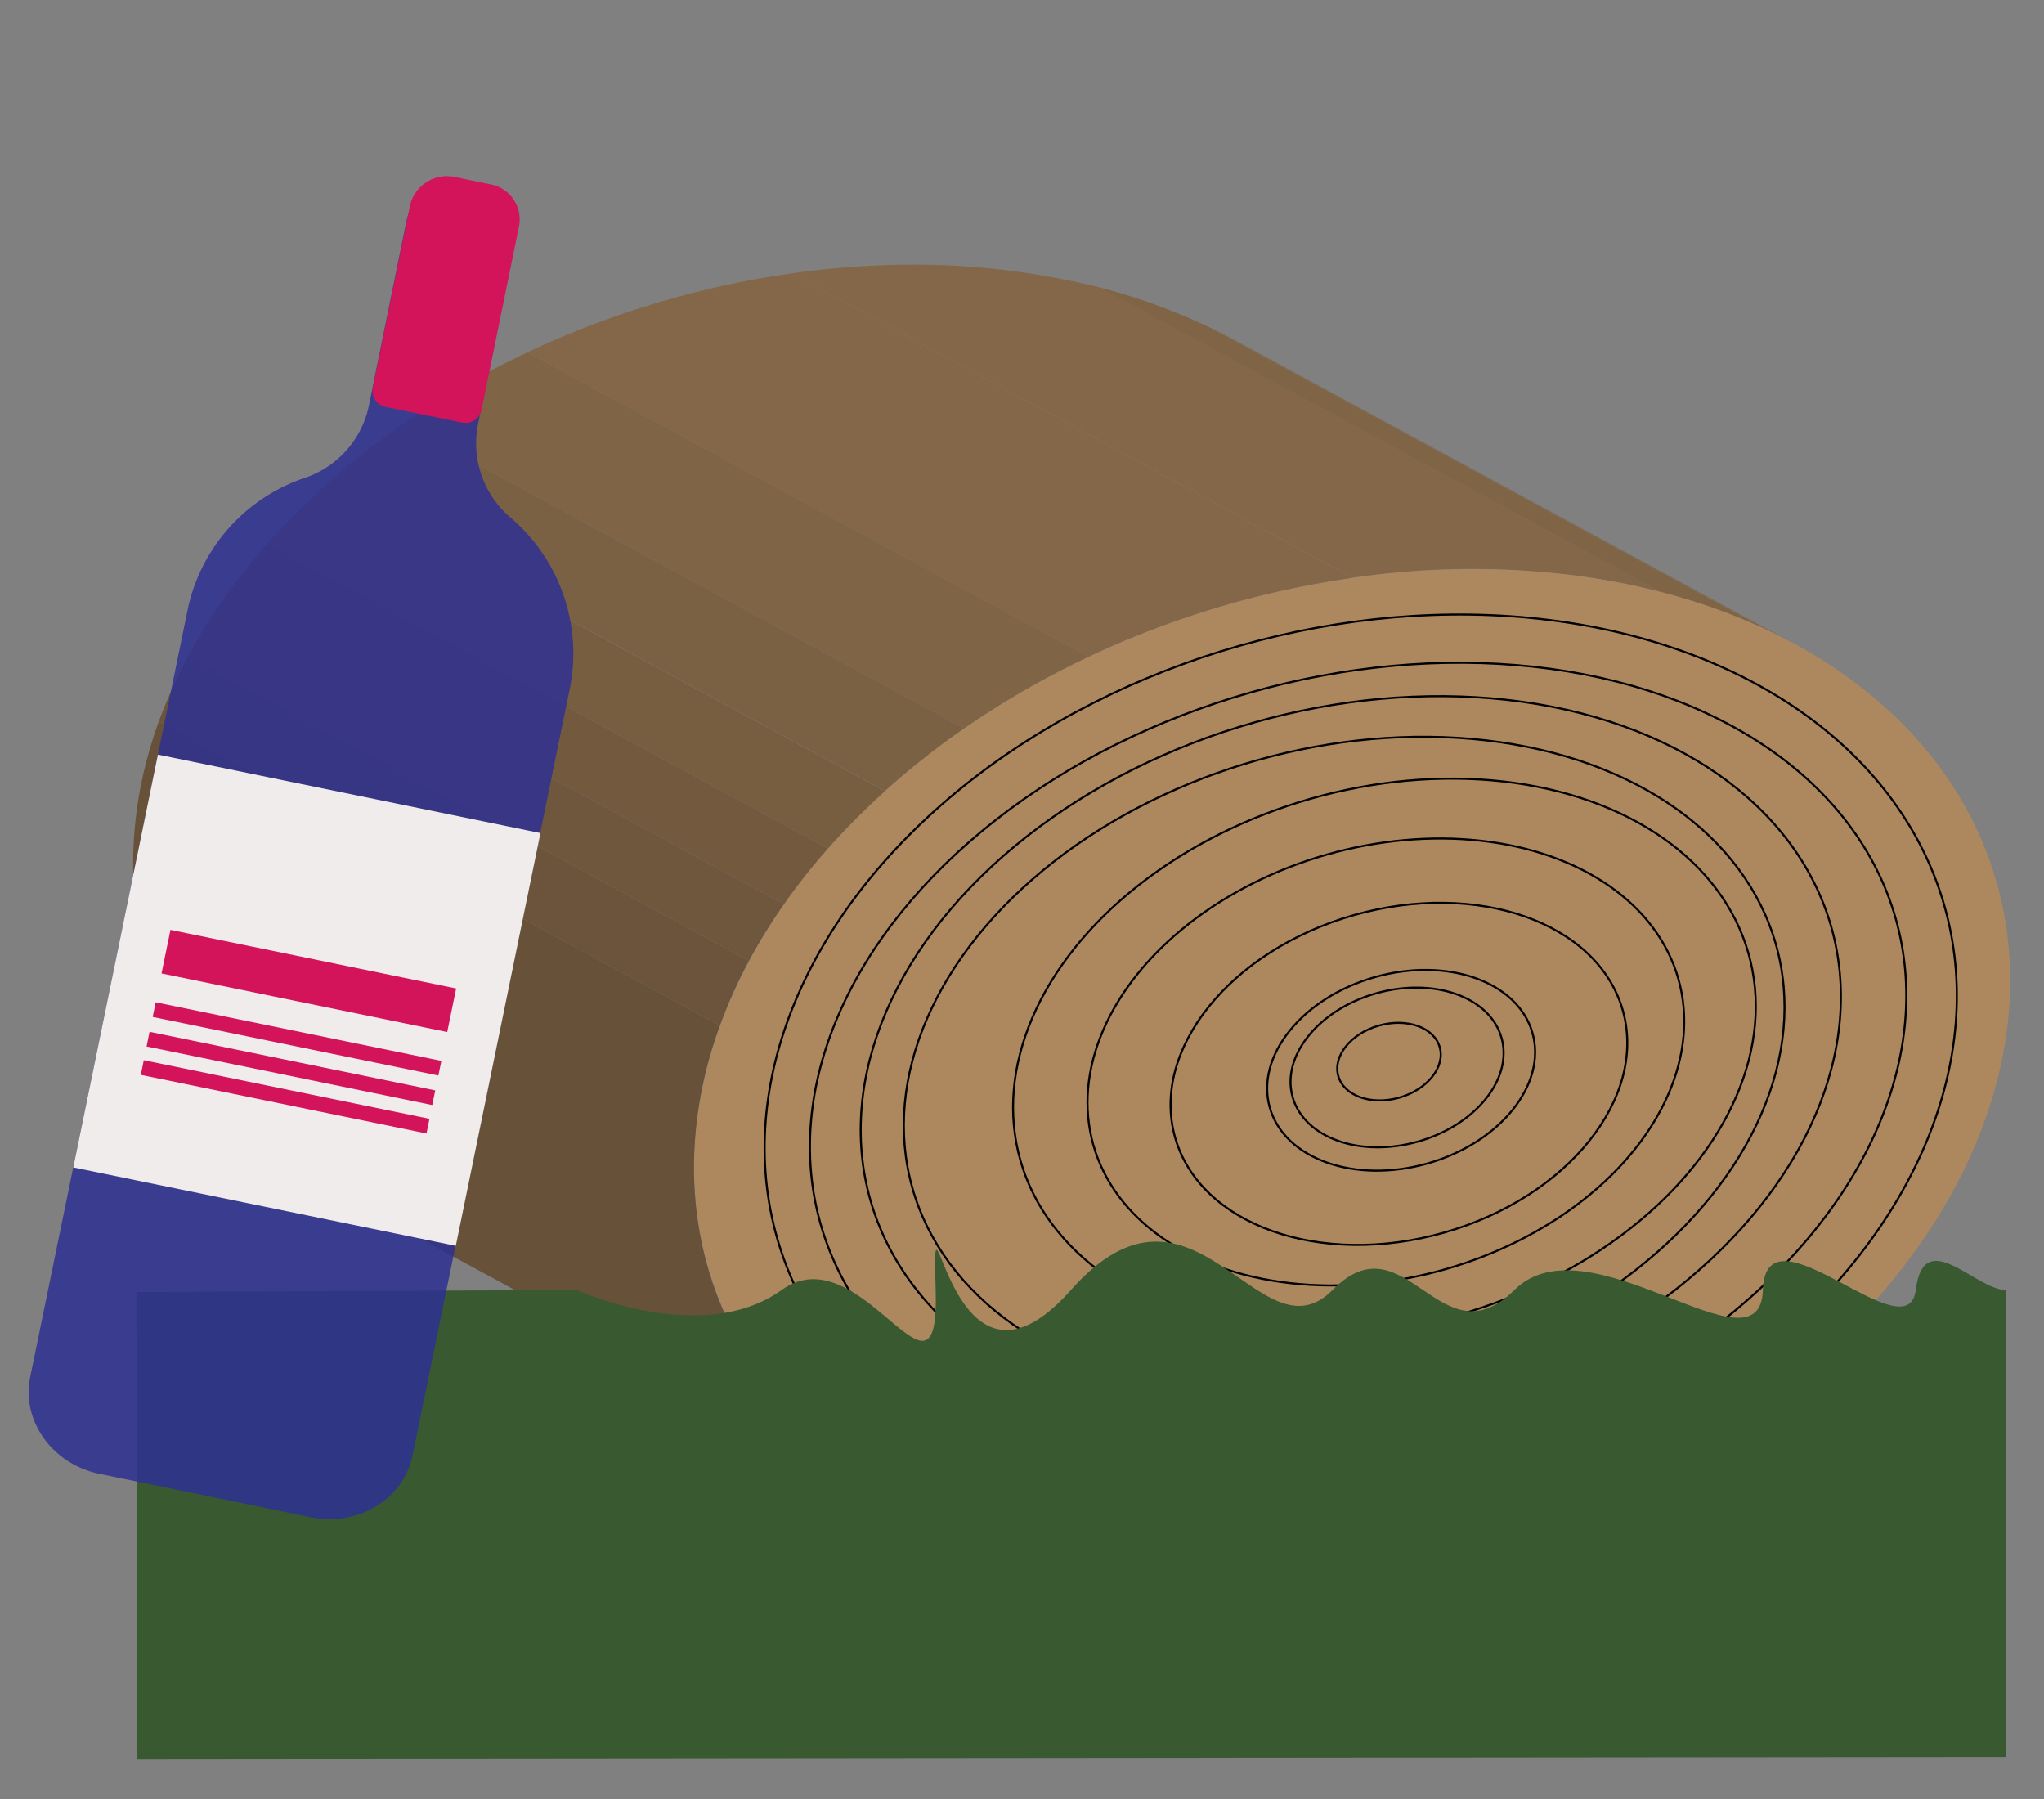 <svg xmlns="http://www.w3.org/2000/svg" xmlns:xlink="http://www.w3.org/1999/xlink" width="250" height="220" viewBox="0 0 250 220"><rect x="0" y="0" width="250" height="220" fill="#808080" stroke="none"/><defs><style>.cls-1,.cls-14{fill:none;}.cls-2{isolation:isolate;}.cls-3{clip-path:url(#clip-path);}.cls-4{fill:#836748;}.cls-5{fill:#7f6446;}.cls-6{fill:#7b6144;}.cls-7{fill:#ad885f;}.cls-8{clip-path:url(#clip-path-2);}.cls-9{fill:#675139;}.cls-10{fill:#6b543b;}.cls-11{fill:#6f573d;}.cls-12{fill:#735a3f;}.cls-13{fill:#775e41;}.cls-14{stroke:#000;stroke-miterlimit:10;stroke-width:0.25px;}.cls-15{fill:#395931;}.cls-16{fill:#2e3192;opacity:0.85;}.cls-17{fill:#f0ecec;}.cls-18{fill:#d4145a;}</style><clipPath id="clip-path"><path class="cls-1" d="M150.87,41.51l68.6,37.23c-14.27-7.75-33.23-11-54-8.07L96.82,33.43C117.63,30.49,136.59,33.76,150.87,41.51Z"/></clipPath><clipPath id="clip-path-2"><path class="cls-1" d="M111.27,184,42.66,146.73c-16.22-8.8-26.4-23.39-26.38-41.22,0-33.52,36.09-65.79,80.54-72.08l68.61,37.24C121,77,84.91,109.23,84.88,142.74,84.86,160.57,95,175.16,111.27,184Z"/></clipPath></defs><title>trae_flaske</title><g id="Layer_2" data-name="Layer 2"><g class="cls-2"><g class="cls-2"><g class="cls-3"><g class="cls-2"><path class="cls-4" d="M165.43,70.67,96.82,33.43a96.8,96.8,0,0,1,37.62,1.7L203,72.36a96.75,96.75,0,0,0-37.61-1.69"/><path class="cls-5" d="M203,72.36l-68.6-37.23a73.93,73.93,0,0,1,14,5.13l68.6,37.24a73.69,73.69,0,0,0-14-5.14"/><path class="cls-6" d="M217.06,77.5l-68.6-37.24c.82.4,1.62.82,2.41,1.25l68.6,37.23c-.79-.43-1.59-.84-2.41-1.24"/></g></g></g><ellipse class="cls-7" cx="165.37" cy="131.35" rx="82.25" ry="59.38" transform="translate(-31.59 55.15) rotate(-17.31)"/><g class="cls-2"><g class="cls-8"><g class="cls-2"><path class="cls-9" d="M111.27,184,42.66,146.73c-16.22-8.8-26.4-23.39-26.38-41.22a50.68,50.68,0,0,1,3.16-17.32l68.61,37.23a50.73,50.73,0,0,0-3.17,17.32c0,17.83,10.16,32.42,26.39,41.23"/><path class="cls-10" d="M88.05,125.42,19.44,88.19A61.12,61.12,0,0,1,23,80.28l68.6,37.23a59.73,59.73,0,0,0-3.55,7.91"/><path class="cls-11" d="M91.6,117.51,23,80.28a70.11,70.11,0,0,1,4.28-6.94l68.6,37.24a70,70,0,0,0-4.28,6.93"/><path class="cls-12" d="M95.88,110.58,27.28,73.34a79,79,0,0,1,5.37-6.81l68.61,37.24a77.59,77.59,0,0,0-5.38,6.81"/><path class="cls-13" d="M101.26,103.77,32.65,66.53a87.36,87.36,0,0,1,7-7l68.61,37.24a85.76,85.76,0,0,0-7,7"/><path class="cls-6" d="M108.24,96.73,39.63,59.49a96.73,96.73,0,0,1,9.67-7.64l68.61,37.23a97.11,97.11,0,0,0-9.67,7.65"/><path class="cls-5" d="M117.91,89.08,49.3,51.85a106,106,0,0,1,15.23-8.77l68.6,37.24a106.74,106.74,0,0,0-15.22,8.76"/><path class="cls-4" d="M133.13,80.32,64.53,43.08a112.92,112.92,0,0,1,32.29-9.65l68.61,37.24a112.67,112.67,0,0,0-32.3,9.65"/></g></g></g></g><ellipse class="cls-14" cx="170.87" cy="130.55" rx="13.28" ry="9.42" transform="translate(-29.21 51.76) rotate(-15.89)"/><ellipse class="cls-14" cx="171.37" cy="130.9" rx="16.7" ry="11.84" transform="translate(-29.29 51.91) rotate(-15.89)"/><ellipse class="cls-14" cx="169.88" cy="129.84" rx="6.45" ry="4.58" transform="translate(-29.05 51.46) rotate(-15.89)"/><ellipse class="cls-14" cx="171.1" cy="131.34" rx="28.46" ry="20.18" transform="translate(-29.42 51.85) rotate(-15.89)"/><ellipse class="cls-14" cx="169.5" cy="129.88" rx="37.19" ry="26.37" transform="translate(-29.08 51.36) rotate(-15.89)"/><ellipse class="cls-14" cx="169.32" cy="129.25" rx="46.29" ry="32.83" transform="translate(-28.91 51.29) rotate(-15.89)"/><ellipse class="cls-14" cx="165.19" cy="130.01" rx="55.02" ry="39.02" transform="matrix(0.96, -0.27, 0.27, 0.96, -29.28, 50.19)"/><ellipse class="cls-14" cx="165.21" cy="130.05" rx="61.09" ry="43.33" transform="translate(-29.29 50.19) rotate(-15.89)"/><ellipse class="cls-14" cx="166.11" cy="131" rx="68.35" ry="48.15" transform="translate(-29.52 50.48) rotate(-15.89)"/><ellipse class="cls-14" cx="166.43" cy="131.08" rx="74.22" ry="54.17" transform="translate(-29.53 50.57) rotate(-15.89)"/><path class="cls-15" d="M16.75,215.12l228.63-.21-.06-57.16c-3.67,0-10-8-11,0s-18.37-11-18.7,0-21.32-9-30.39,0-13.36-9-22.24,0-16.93-17-32,0-17.07-17-16.55,0-9.09-7-18.83,0-25.1,0-25.1,0L16.69,158Z"/><path class="cls-16" d="M58.47,51.86,63,29.61a6.55,6.55,0,0,0-5.37-7.49h0a6.55,6.55,0,0,0-7.89,4.77L45.12,49.6a11.86,11.86,0,0,1-7.73,8.8A21.72,21.72,0,0,0,23,74.33L3.69,168.42c-1.09,5.32,2.72,10.64,8.48,11.82L38,185.54c5.76,1.18,11.36-2.2,12.45-7.52l19.3-94.09a21.82,21.82,0,0,0-7.4-20.71A11.92,11.92,0,0,1,58.47,51.86Z"/><rect class="cls-17" x="13.64" y="96.55" width="47.76" height="51.53" transform="translate(25.35 -5.04) rotate(11.59)"/><path class="cls-18" d="M52.6,21.82h4.53a4.37,4.37,0,0,1,4.37,4.37V49.06a2,2,0,0,1-2,2H49.93a2,2,0,0,1-2-2V26.45a4.63,4.63,0,0,1,4.63-4.63Z" transform="matrix(0.98, 0.2, -0.2, 0.98, 8.44, -10.26)"/><rect class="cls-18" x="18.48" y="126.14" width="35.67" height="1.83" transform="translate(26.28 -4.71) rotate(11.59)"/><rect class="cls-18" x="19.93" y="117.24" width="35.67" height="5.44" transform="translate(24.88 -5.14) rotate(11.59)"/><rect class="cls-18" x="17.74" y="129.74" width="35.67" height="1.83" transform="translate(26.98 -4.48) rotate(11.59)"/><rect class="cls-18" x="17.03" y="133.22" width="35.67" height="1.83" transform="translate(27.67 -4.27) rotate(11.59)"/></g></svg>
